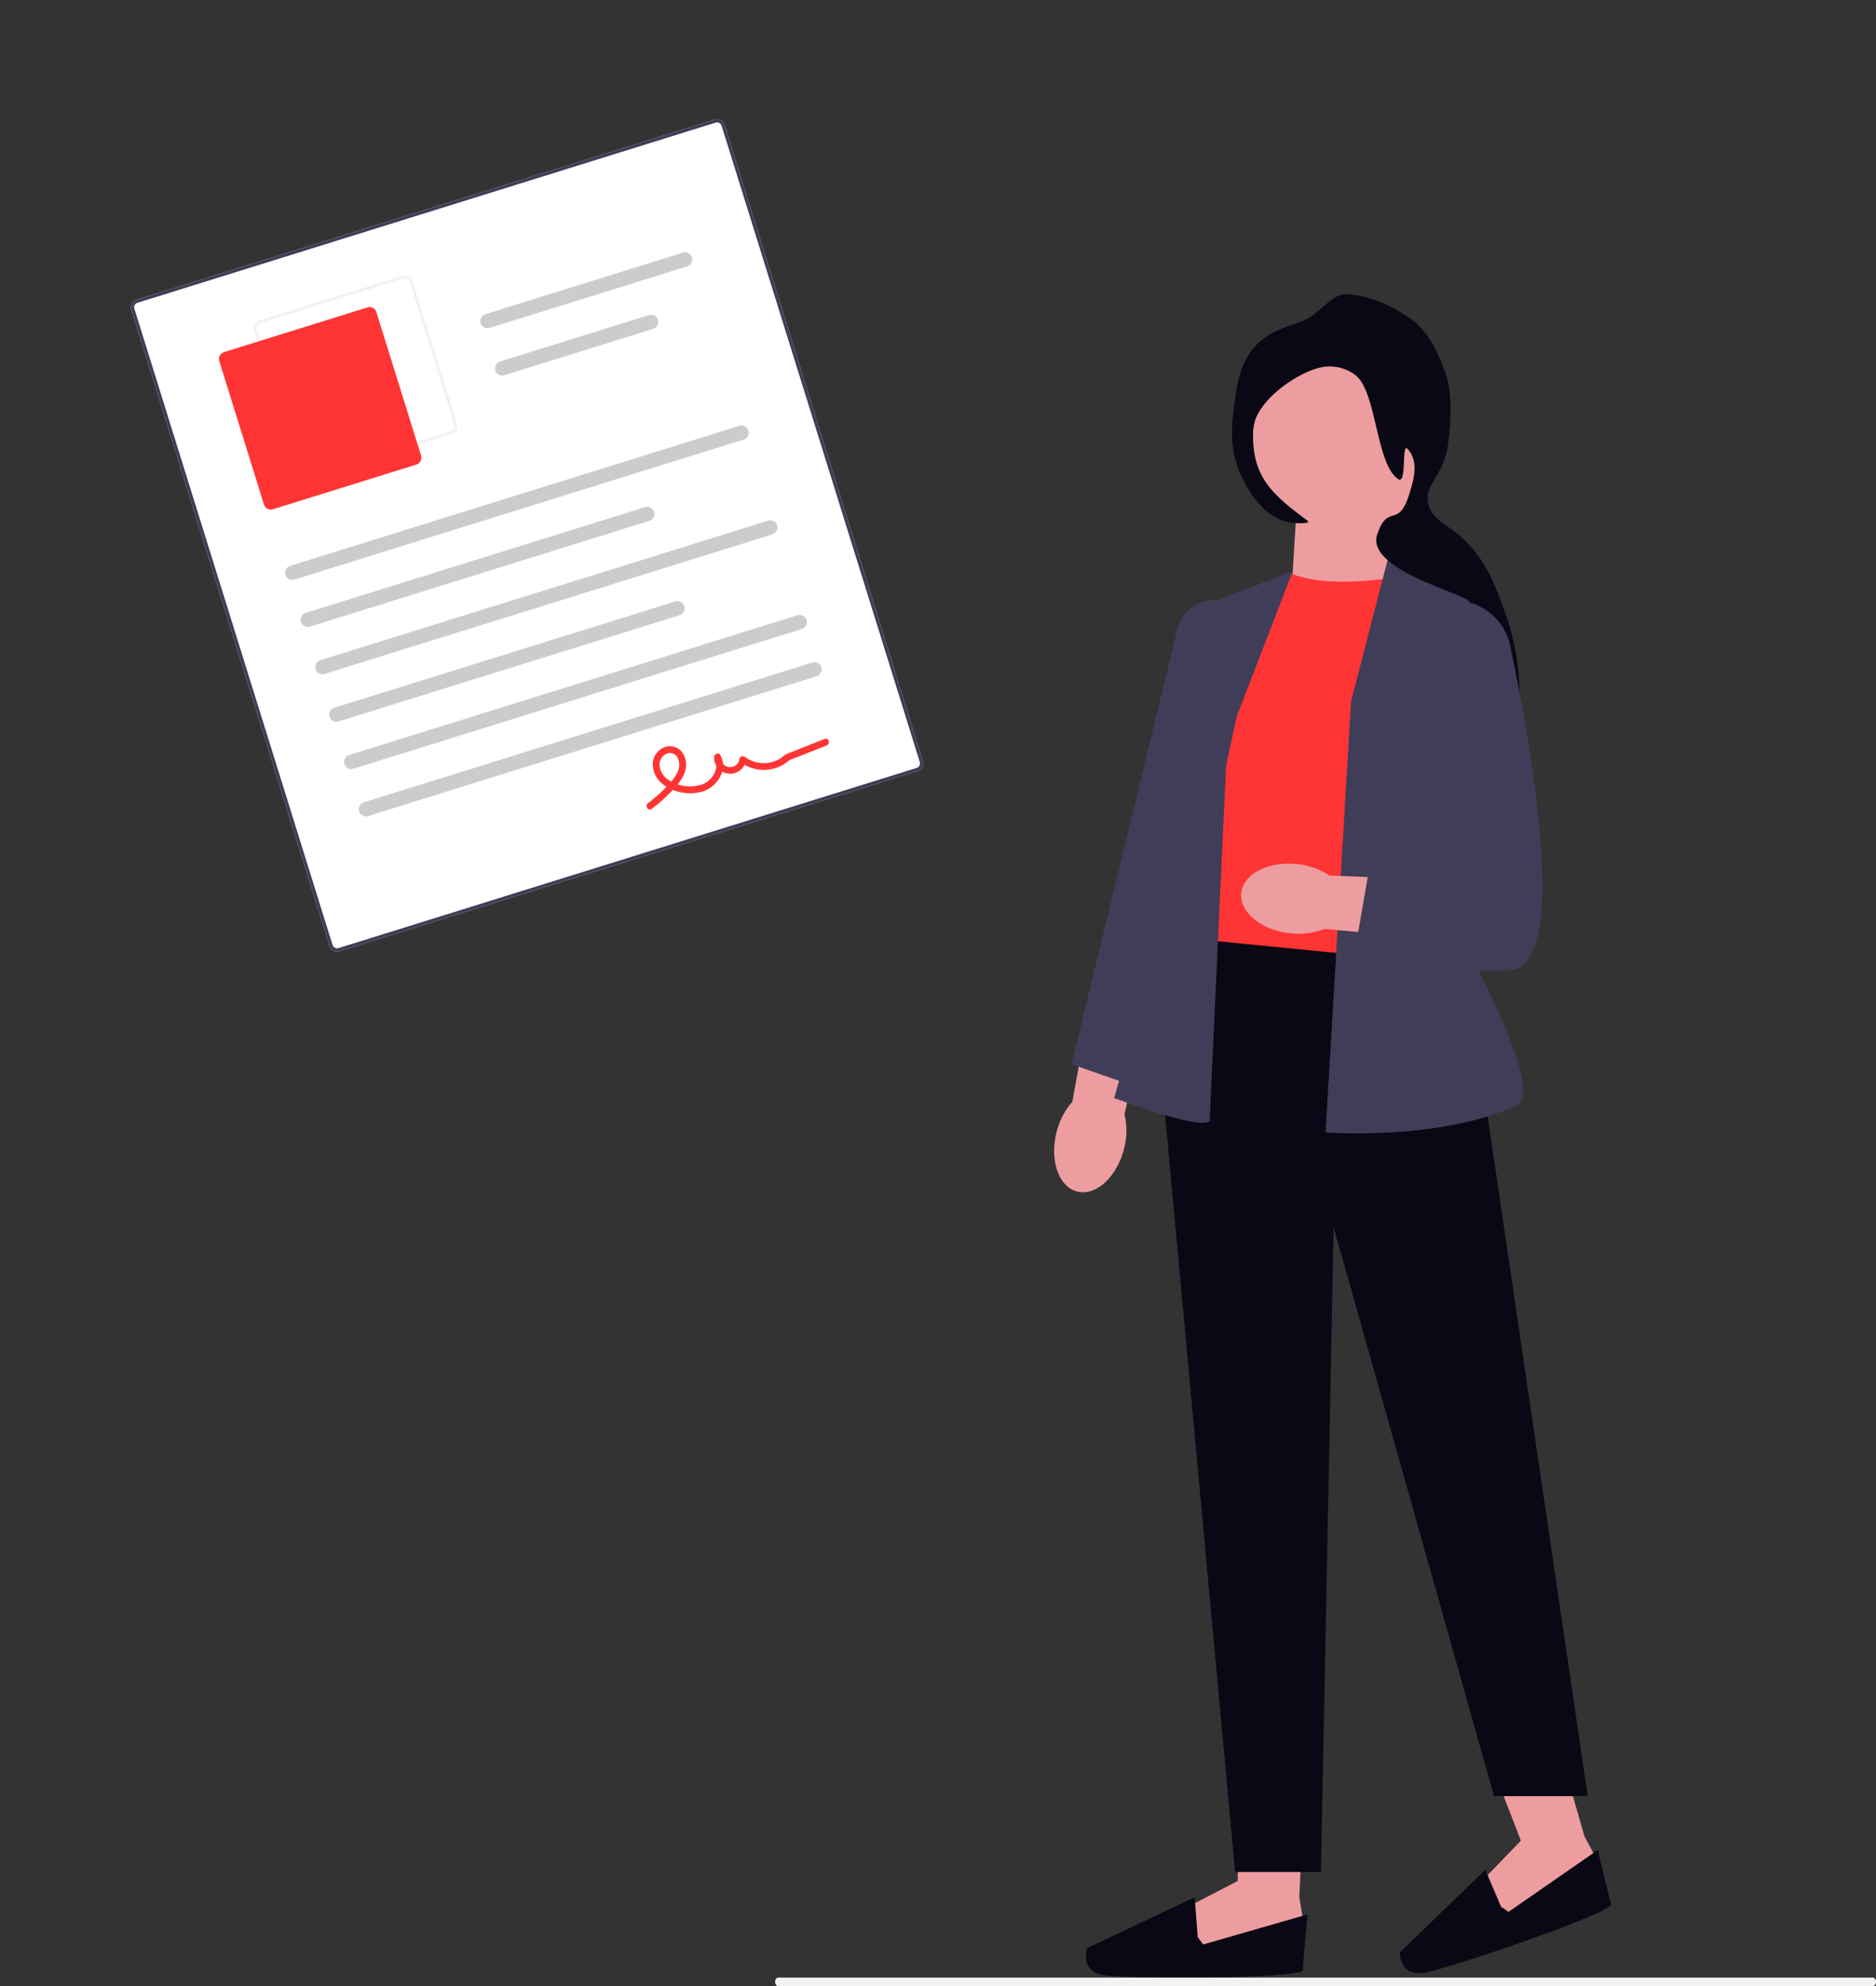<svg xmlns="http://www.w3.org/2000/svg" width="755.925" height="800.102" viewBox="0 0 755.925 800.102" xmlns:xlink="http://www.w3.org/1999/xlink" role="img" artist="Katerina Limpitsouni" source="https://undraw.co/"><rect x="0" y="0" width="755.925" height="800.102" fill="#333333" stroke="none"/><g transform="translate(-664.763 -175.589)"><path d="M341.9,316.348c-2.839,11.375.958,22.047,8.48,23.838s15.918-5.978,18.755-17.357a28.294,28.294,0,0,0,.157-13.848l11.395-48.341L357,255.81l-8.719,48.173a28.7,28.7,0,0,0-6.385,12.373Z" transform="translate(748.574 315.456)" fill="#ed9da0"/><g transform="translate(1102.311 908.251)"><path d="M332.583,566.9l-1.459,31.687,1.462,8.768-5.115,10.229-40.187,4.384-2.193-18.991,21.19-10.96.616-17.9Z" transform="translate(-245.123 -566.9)" fill="#ed9da0"/><path d="M328.422,612.228l2.193,2.922L372.7,603.022s-1.9,18.7-1.9,22.358-69.413,3.653-79.858,2.193-7.091-10.96-7.091-10.96l43.316-20.5,1.255,16.114Z" transform="translate(-283.339 -564.471)" fill="#090814"/></g><g transform="translate(1228.785 884.921)"><path d="M209.935,545.365l8.758,30.487,4.191,7.834-1.573,11.329-36.669,17.014-8.156-17.3,16.567-17.16-10.392-26.949Z" transform="translate(-144.25 -545.365)" fill="#ed9da0"/><path d="M211.249,601.417l3.013,2.068,35.991-24.959s4.187,18.328,5.356,21.79-64.6,25.676-74.958,27.634-10.225-8.114-10.225-8.114L204.9,586.546Z" transform="translate(-170.426 -542.606)" fill="#090814"/></g><path d="M247.7,84.393l-1.535,24.92,46.533,2.361-14.41-32.833Z" transform="translate(939.234 300.725)" fill="#ed9da0"/><path d="M272.631,103.531c12.472,5.564,32.422,4.041,55.03,0L331.2,260.165s-70.722,14.219-95.038-12.016l12.8-127.978,23.676-16.638h0Z" transform="translate(911.586 302.779)" fill="#ff3434"/><path d="M201.547,240.579l99.848,9.868L350.66,585H312.908L248.26,355.76l-5.119,259.8H208.585L179.15,297.53Z" transform="translate(953.874 314.187)" fill="#090814"/><path d="M229.379,94.672l33.546,19.855A32.3,32.3,0,0,1,277.473,151.4l-25.926,88.551s42.218,72.531,28.5,78.929c-30.828,14.379-76.828,10.878-76.828,10.878L213.5,156.1,229.38,94.669h0Z" transform="translate(995.673 302.042)" fill="#3f3d58"/><path d="M360.855,102.924,322.925,117.66l-8.959,109.422-25.089,88.15c42.493,15.511,38.525,8.283,38.525,8.283l7.038-152.1,26.414-68.484h0Z" transform="translate(824.818 302.73)" fill="#3f3d58"/><path d="M337.5,312.516l.13-.6L376.4,132.586a15.418,15.418,0,1,0-30.053-6.906L303.76,300.738,337.5,312.514Z" transform="translate(792.766 303.58)" fill="#3f3d58"/><ellipse cx="37.752" cy="37.752" rx="37.752" ry="37.752" transform="translate(1169.378 316.234)" fill="#ed9da0"/><path d="M232.47,10.913c-8.316,2.922-13.074,4.6-17.433,8.794-7.362,7.093-8.578,16.571-9.706,25.379-.883,6.89-2.026,15.8,2.014,25.976,1.377,3.473,8.057,18.948,20.84,20.9,2.511.384,8.405.485,6.706-.77-15.724-11.608-22.434-18.616-21.885-36.506.342-11.117,17.328-23.119,27.414-25.276a17.177,17.177,0,0,1,13.956,3.252c8.477,6.959,8.116,35.737,17.055,41.752,3.676,2.475,1.227-14.941,3.817-12.117,5.11,5.572,1.833,14.1.914,17.355-4.357,15.416-8.92,4.016-13.17,17.18-4.594,14.212,35.7,23.781,37.068,26.955,2.385,5.52-31.685,31.713-22.333,36.256,11.87,5.768,21.227-1.744,26.745,4.7,3.085,3.6,1.416,7.412,6.988,18.61,1.819,3.656,2.734,5.483,3.534,5.418,3.81-.306,9.979-30.8,0-59.207-4.187-11.92-8.289-23.6-19.279-32.73-5.814-4.828-10.688-6.565-12.077-12.2-1.983-8.057,6.25-11.493,7.9-24.2,1.128-8.691,1.921-21.122-1.151-29.09-2.9-7.525-5.414-14.055-12-19.977C276.8,9.941,264.04.272,250.5,0c-6.231-.125-10.811,8.371-18.035,10.91h0Z" transform="translate(956.7 294.161)" fill="#090814"/><path d="M252.524,211.909c-11.654-1.227-21.7,4.02-22.426,11.719s8.136,14.93,19.8,16.156a28.3,28.3,0,0,0,13.734-1.768l49.461,4.551,1.485-24.126-48.917-1.925a28.7,28.7,0,0,0-13.137-4.6Z" transform="translate(934.812 311.786)" fill="#ed9da0"/><path d="M233.273,114.07h0a22.975,22.975,0,0,1,25.694,18.017c8.681,41.279,24.261,129.21-.209,130.677-31.995,1.919-62.709-5.755-62.709-5.755l7.679-44.152,24.956-2.56-14.675-68.662a22.982,22.982,0,0,1,19.263-27.566Z" transform="translate(1014.325 303.637)" fill="#3f3d58"/><g transform="translate(746.037 175.589) rotate(13)"><path d="M350.934,237.754,140.3,360.864a3.222,3.222,0,0,1-4.4-1.155L.439,127.952a3.222,3.222,0,0,1,1.155-4.4L212.232.439a3.222,3.222,0,0,1,4.4,1.155L352.088,233.351A3.222,3.222,0,0,1,350.934,237.754Z" transform="translate(0.001 0)" fill="#fff"/><path d="M350.934,237.754,140.3,360.864a3.222,3.222,0,0,1-4.4-1.155L.439,127.952a3.222,3.222,0,0,1,1.155-4.4L212.232.439a3.222,3.222,0,0,1,4.4,1.155L352.088,233.351A3.222,3.222,0,0,1,350.934,237.754ZM2.243,124.661a1.933,1.933,0,0,0-.693,2.642L137,359.06a1.933,1.933,0,0,0,2.642.693l210.638-123.11a1.933,1.933,0,0,0,.693-2.642L215.523,2.243a1.933,1.933,0,0,0-2.642-.693Z" transform="translate(0.001 0)" fill="#3f3d56"/><path d="M87.619,58.239,35.376,88.773a3.222,3.222,0,0,1-4.4-1.155L.439,35.376a3.222,3.222,0,0,1,1.155-4.4L53.836.439a3.222,3.222,0,0,1,4.4,1.155L88.773,53.836A3.222,3.222,0,0,1,87.619,58.239ZM2.243,32.085a1.933,1.933,0,0,0-.693,2.642L32.085,86.969a1.933,1.933,0,0,0,2.642.693L86.969,57.128a1.933,1.933,0,0,0,.693-2.642L57.128,2.243a1.933,1.933,0,0,0-2.642-.693Z" transform="translate(50.024 89.501)" fill="#f2f2f2"/><path d="M87.134,57.64,34.892,88.174a2.9,2.9,0,0,1-3.963-1.039L.4,34.892a2.9,2.9,0,0,1,1.039-3.963L53.677.4A2.9,2.9,0,0,1,57.64,1.434L88.174,53.677a2.9,2.9,0,0,1-1.039,3.963Z" transform="translate(39.239 105.263)" fill="#ff3434"/><path d="M167.756,5.4,4.359,100.9a2.9,2.9,0,1,1-2.923-5L164.833.4a2.9,2.9,0,1,1,2.923,5Z" transform="translate(84.714 118.104)" fill="#ccc"/><path d="M128.3,5.4,4.359,77.835a2.9,2.9,0,0,1-2.924-5L125.373.4a2.9,2.9,0,0,1,2.924,5Z" transform="translate(94.781 158.396)" fill="#ccc"/><path d="M76.609,5.4,4.359,47.626a2.9,2.9,0,0,1-2.923-5L73.686.4a2.9,2.9,0,0,1,2.923,5Z" transform="translate(138.273 55.07)" fill="#ccc"/><path d="M58.578,5.4,4.359,37.087a2.9,2.9,0,0,1-2.924-5L55.655.4a2.9,2.9,0,1,1,2.923,5Z" transform="translate(148.343 82.838)" fill="#ccc"/><path d="M167.756,5.4,4.359,100.9a2.9,2.9,0,0,1-2.923-5L164.833.4a2.9,2.9,0,0,1,2.923,5Z" transform="translate(104.851 152.561)" fill="#ccc"/><path d="M128.3,5.4,4.359,77.835a2.9,2.9,0,1,1-2.923-5L125.373.4a2.9,2.9,0,1,1,2.924,5Z" transform="translate(114.921 192.853)" fill="#ccc"/><path d="M167.756,5.4,4.359,100.9a2.9,2.9,0,1,1-2.923-5L164.833.4a2.9,2.9,0,0,1,2.923,5Z" transform="translate(124.991 187.019)" fill="#ccc"/><path d="M167.756,5.4,4.359,100.9a2.9,2.9,0,1,1-2.923-5L164.833.4a2.9,2.9,0,0,1,2.923,5Z" transform="translate(135.062 204.248)" fill="#ccc"/><path d="M3.807,43.376a63.111,63.111,0,0,0,6.109-8.544c1.61-2.718,3.19-5.624,3.545-8.811a8.7,8.7,0,0,0-2.606-7.438,6.124,6.124,0,0,0-7.185-.817A7.306,7.306,0,0,0,0,24.291,9.653,9.653,0,0,0,4.126,31.6c4.83,3.5,12.372,3.316,17.52.654,5.8-3,8.794-10.846,4.239-16.218-.948-1.117-2.524.131-2.287,1.337a6.5,6.5,0,0,0,12.871-1.591l-2.048,1.2a15.635,15.635,0,0,0,15.552-1.668,14.5,14.5,0,0,0,2.91-2.813c1-1.308,2.686-2.153,4.049-3.095l9.825-6.789c1.445-1,.071-3.378-1.386-2.372l-8.9,6.148C54.991,7.416,53.5,8.428,52.024,9.466c-1.054.742-1.7,1.939-2.66,2.82a12.877,12.877,0,0,1-13.6,2.3,1.39,1.39,0,0,0-2.048,1.2,3.76,3.76,0,1,1-7.468.885L23.966,18c2.939,3.465.982,8.78-2.4,11.105A15.588,15.588,0,0,1,7.914,30.544a8.053,8.053,0,0,1-4.741-4.35A4.8,4.8,0,0,1,4.263,20.7a3.443,3.443,0,0,1,4.787-.051,6.159,6.159,0,0,1,1.632,5.556c-.44,2.752-1.962,5.29-3.377,7.64a58.692,58.692,0,0,1-5.465,7.61c-1.133,1.341.822,3.273,1.967,1.918Z" transform="translate(246.172 233.341)" fill="#ff3434"/></g><path d="M1003.112,766.833H562.033c-.695,0-1.258-.767-1.258-1.713s.563-1.713,1.258-1.713h441.079c.695,0,1.258.767,1.258,1.713s-.563,1.713-1.258,1.713Z" transform="translate(416.318 208.858)" fill="#f2f2f2"/></g></svg>